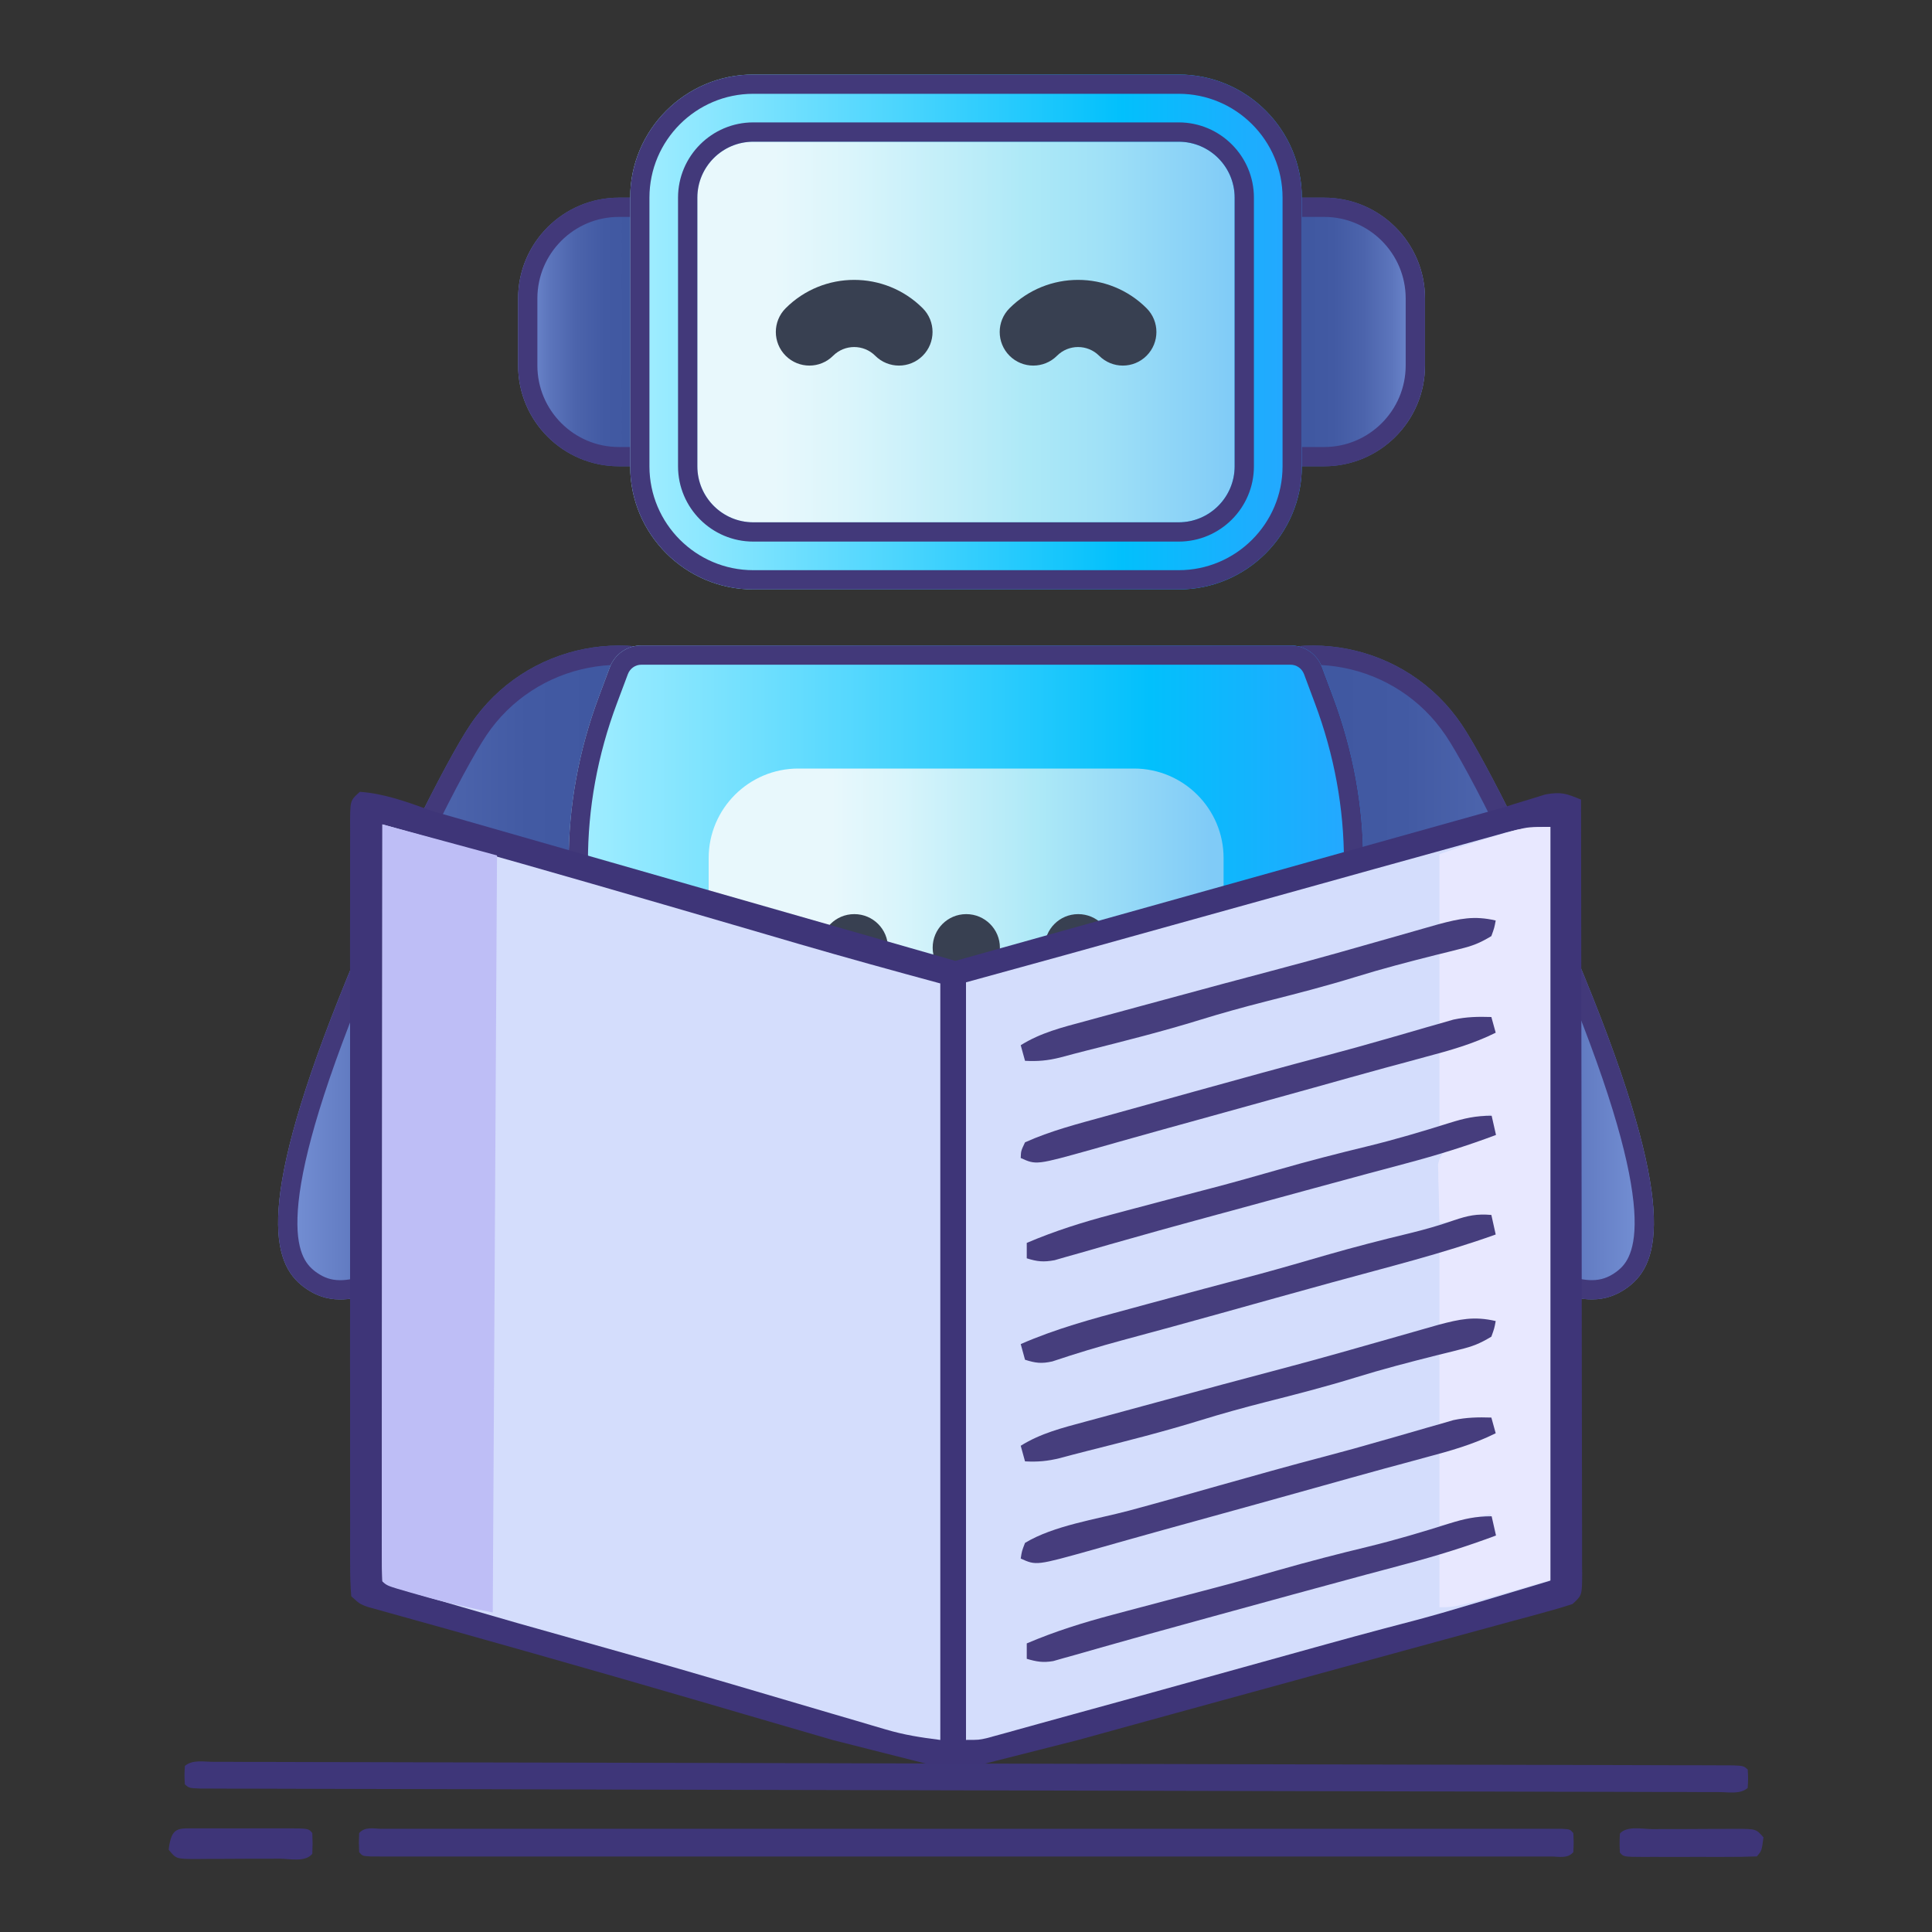 <svg width="40" height="40" viewBox="0 0 40 40" fill="none" xmlns="http://www.w3.org/2000/svg">
<rect x="0" y="0" width="40" height="40" fill="#333333" stroke="none"/>
<g clip-path="url(#clip0_16586_84544)">
<path d="M15.892 19.14C15.651 19.499 15.072 20.208 14.314 21.056C13.559 21.905 12.624 22.89 11.679 23.8C9.134 26.248 7.827 26.904 7.044 26.904C6.754 26.904 6.536 26.814 6.353 26.691C5.676 26.239 5.226 25.168 7.016 20.667C7.985 18.224 9.252 15.723 9.737 15.005C10.877 13.306 13.185 12.854 14.882 13.995C15.705 14.546 16.263 15.385 16.453 16.359C16.643 17.33 16.444 18.317 15.892 19.14Z" fill="url(#paint0_linear_16586_84544)"/>
<path fill-rule="evenodd" clip-rule="evenodd" d="M14.314 21.056C15.072 20.208 15.651 19.499 15.892 19.14C16.444 18.317 16.643 17.33 16.453 16.359C16.263 15.385 15.705 14.546 14.882 13.995C13.185 12.854 10.877 13.306 9.737 15.005C9.252 15.723 7.985 18.224 7.016 20.667C5.226 25.168 5.676 26.239 6.353 26.691C6.536 26.814 6.754 26.904 7.044 26.904C7.827 26.904 9.134 26.248 11.679 23.8C12.624 22.89 13.559 21.905 14.314 21.056ZM14.016 20.791L14.016 20.791C14.774 19.943 15.337 19.252 15.561 18.917C16.054 18.182 16.231 17.302 16.061 16.435L16.061 16.435C15.892 15.566 15.394 14.819 14.66 14.326L14.659 14.326C13.146 13.309 11.085 13.712 10.068 15.227L10.068 15.228C9.607 15.911 8.352 18.381 7.387 20.814L7.387 20.814C6.496 23.056 6.183 24.395 6.159 25.209C6.146 25.61 6.205 25.861 6.281 26.023C6.354 26.179 6.454 26.278 6.575 26.359L6.575 26.359C6.706 26.447 6.847 26.505 7.044 26.505C7.326 26.505 7.772 26.385 8.487 25.933C9.198 25.483 10.139 24.728 11.402 23.513C12.339 22.61 13.266 21.633 14.016 20.791Z" fill="#42397A"/>
<path d="M33.647 26.69C33.464 26.813 33.246 26.903 32.957 26.903C32.173 26.903 30.866 26.247 28.321 23.8C26.428 21.978 24.59 19.858 24.108 19.139C23.554 18.316 23.357 17.329 23.547 16.358C23.737 15.384 24.296 14.546 25.118 13.994C26.815 12.854 29.123 13.308 30.264 15.004C30.748 15.723 32.016 18.224 32.984 20.666C34.774 25.167 34.324 26.238 33.647 26.69Z" fill="url(#paint1_linear_16586_84544)"/>
<path fill-rule="evenodd" clip-rule="evenodd" d="M33.425 26.359L33.426 26.358C33.547 26.277 33.647 26.178 33.719 26.022C33.795 25.86 33.854 25.61 33.842 25.209C33.817 24.395 33.505 23.055 32.614 20.814L32.613 20.814C31.648 18.38 30.393 15.911 29.933 15.228L29.932 15.227C28.915 13.713 26.854 13.308 25.341 14.325L25.341 14.325C24.606 14.818 24.108 15.565 23.939 16.434L23.939 16.435C23.769 17.302 23.945 18.182 24.439 18.916L24.439 18.917C24.898 19.6 26.712 21.697 28.598 23.512C29.861 24.727 30.802 25.483 31.513 25.932C32.228 26.384 32.674 26.504 32.957 26.504C33.153 26.504 33.295 26.446 33.425 26.359ZM23.547 16.358C23.357 17.329 23.554 18.316 24.108 19.139C24.59 19.858 26.428 21.978 28.321 23.8C30.866 26.247 32.173 26.903 32.957 26.903C33.246 26.903 33.464 26.813 33.647 26.69C34.324 26.238 34.774 25.167 32.984 20.666C32.016 18.224 30.748 15.723 30.264 15.004C29.123 13.308 26.815 12.854 25.118 13.994C24.296 14.546 23.737 15.384 23.547 16.358Z" fill="#42397A"/>
<path d="M28.224 17.848C28.217 20.777 27.425 27.844 20.219 30.247C20.147 30.271 20.073 30.282 19.999 30.282C19.925 30.282 19.851 30.271 19.779 30.247C12.573 27.844 11.78 20.777 11.774 17.848C11.771 16.689 11.982 15.533 12.402 14.415L12.626 13.815C12.728 13.544 12.988 13.363 13.278 13.363H26.72C27.01 13.363 27.269 13.544 27.371 13.815L27.596 14.415C28.016 15.533 28.227 16.689 28.224 17.848Z" fill="url(#paint2_linear_16586_84544)"/>
<path fill-rule="evenodd" clip-rule="evenodd" d="M12.402 14.415C11.982 15.533 11.771 16.689 11.774 17.848C11.78 20.777 12.573 27.844 19.779 30.247C19.851 30.271 19.925 30.282 19.999 30.282C20.073 30.282 20.147 30.271 20.219 30.247C27.425 27.844 28.217 20.777 28.224 17.848C28.227 16.689 28.016 15.533 27.596 14.415L27.371 13.815C27.269 13.544 27.01 13.363 26.72 13.363H13.278C12.988 13.363 12.728 13.544 12.626 13.815L12.402 14.415ZM13 13.956C13 13.956 13 13.956 13 13.956L12.775 14.556C12.372 15.629 12.17 16.738 12.173 17.847M13 13.956C13.044 13.839 13.155 13.762 13.278 13.762H26.72C26.842 13.762 26.954 13.839 26.998 13.956C26.998 13.956 26.998 13.956 26.998 13.956L27.222 14.556L27.222 14.556C27.625 15.629 27.827 16.738 27.825 17.847C27.818 20.754 27.029 27.554 20.095 29.868C20.063 29.878 20.031 29.883 19.999 29.883C19.967 29.883 19.935 29.878 19.903 29.868C12.969 27.554 12.18 20.754 12.173 17.847" fill="#42397A"/>
<path d="M21.62 26.342H18.375C17.991 26.342 17.68 26.03 17.68 25.646C17.68 25.262 17.991 24.951 18.375 24.951H21.62C22.004 24.951 22.315 25.262 22.315 25.646C22.315 26.03 22.004 26.342 21.62 26.342Z" fill="#A4EEFF"/>
<path d="M25.333 17.766V21.474C25.333 22.497 24.501 23.329 23.479 23.329H16.526C15.504 23.329 14.672 22.497 14.672 21.474V17.766C14.672 16.744 15.504 15.912 16.526 15.912H23.479C24.501 15.912 25.333 16.744 25.333 17.766Z" fill="url(#paint3_linear_16586_84544)"/>
<path d="M17.689 20.316C17.305 20.316 16.992 20.005 16.992 19.621C16.992 19.237 17.302 18.926 17.686 18.926H17.689C18.073 18.926 18.384 19.237 18.384 19.621C18.384 20.005 18.073 20.316 17.689 20.316ZM20.006 20.316C19.622 20.316 19.31 20.005 19.31 19.621C19.31 19.237 19.62 18.926 20.004 18.926H20.006C20.39 18.926 20.702 19.237 20.702 19.621C20.702 20.005 20.39 20.316 20.006 20.316ZM22.324 20.316C21.94 20.316 21.628 20.005 21.628 19.621C21.628 19.237 21.938 18.926 22.322 18.926H22.324C22.708 18.926 23.019 19.237 23.019 19.621C23.019 20.005 22.708 20.316 22.324 20.316Z" fill="#384051"/>
<path d="M14.435 4.787V8.959C14.435 9.344 14.124 9.654 13.739 9.654H12.812C11.663 9.654 10.727 8.718 10.727 7.568V6.178C10.727 5.028 11.663 4.092 12.812 4.092H13.739C14.124 4.092 14.435 4.402 14.435 4.787Z" fill="url(#paint4_linear_16586_84544)"/>
<path fill-rule="evenodd" clip-rule="evenodd" d="M14.036 8.959V4.787C14.036 4.623 13.904 4.491 13.739 4.491H12.812C11.883 4.491 11.126 5.249 11.126 6.178V7.568C11.126 8.497 11.883 9.255 12.812 9.255H13.739C13.904 9.255 14.036 9.123 14.036 8.959ZM14.435 8.959V4.787C14.435 4.402 14.124 4.092 13.739 4.092H12.812C11.663 4.092 10.727 5.028 10.727 6.178V7.568C10.727 8.718 11.663 9.654 12.812 9.654H13.739C14.124 9.654 14.435 9.344 14.435 8.959Z" fill="#42397A"/>
<path d="M29.503 6.178V7.568C29.503 8.718 28.566 9.654 27.417 9.654H26.258C25.873 9.654 25.562 9.344 25.562 8.959V4.787C25.562 4.402 25.873 4.092 26.258 4.092H27.417C28.566 4.092 29.503 5.028 29.503 6.178Z" fill="url(#paint5_linear_16586_84544)"/>
<path fill-rule="evenodd" clip-rule="evenodd" d="M29.103 7.568V6.178C29.103 5.249 28.346 4.491 27.417 4.491H26.258C26.093 4.491 25.962 4.623 25.962 4.787V8.959C25.962 9.123 26.093 9.255 26.258 9.255H27.417C28.346 9.255 29.103 8.497 29.103 7.568ZM29.503 7.568V6.178C29.503 5.028 28.566 4.092 27.417 4.092H26.258C25.873 4.092 25.562 4.402 25.562 4.787V8.959C25.562 9.344 25.873 9.654 26.258 9.654H27.417C28.566 9.654 29.503 8.718 29.503 7.568Z" fill="#42397A"/>
<path d="M24.403 11.509H15.596C14.572 11.509 13.742 10.679 13.742 9.655V4.092C13.742 3.068 14.572 2.238 15.596 2.238H24.403C25.427 2.238 26.258 3.068 26.258 4.092V9.655C26.258 10.679 25.427 11.509 24.403 11.509Z" fill="#A4EEFF"/>
<path d="M24.403 11.509H15.596C14.572 11.509 13.742 10.679 13.742 9.655V4.092C13.742 3.068 14.572 2.238 15.596 2.238H24.403C25.427 2.238 26.258 3.068 26.258 4.092V9.655C26.258 10.679 25.427 11.509 24.403 11.509Z" fill="url(#paint6_linear_16586_84544)"/>
<path d="M18.612 7.569C18.434 7.569 18.256 7.501 18.12 7.365C17.88 7.125 17.49 7.125 17.249 7.365C16.978 7.637 16.538 7.637 16.266 7.365C15.995 7.093 15.995 6.653 16.266 6.382C17.048 5.599 18.321 5.599 19.104 6.382C19.375 6.653 19.375 7.093 19.104 7.365C18.968 7.501 18.79 7.569 18.612 7.569ZM23.247 7.569C23.069 7.569 22.892 7.501 22.756 7.365C22.515 7.125 22.125 7.125 21.885 7.365C21.613 7.637 21.173 7.637 20.901 7.365C20.63 7.093 20.63 6.653 20.901 6.382C21.684 5.599 22.957 5.599 23.739 6.382C24.01 6.653 24.01 7.093 23.739 7.365C23.603 7.501 23.425 7.569 23.247 7.569Z" fill="#384051"/>
<path d="M24.403 12.204H15.596C14.191 12.204 13.047 11.06 13.047 9.655V4.092C13.047 2.687 14.191 1.543 15.596 1.543H24.403C25.809 1.543 26.953 2.687 26.953 4.092V9.655C26.953 11.06 25.809 12.204 24.403 12.204ZM15.596 2.934C14.957 2.934 14.438 3.453 14.438 4.092V9.655C14.438 10.294 14.957 10.814 15.596 10.814H24.403C25.042 10.814 25.562 10.294 25.562 9.655V4.092C25.562 3.453 25.042 2.934 24.403 2.934H15.596Z" fill="url(#paint7_linear_16586_84544)"/>
<path fill-rule="evenodd" clip-rule="evenodd" d="M15.596 11.805H24.403C25.589 11.805 26.554 10.84 26.554 9.655V4.092C26.554 2.907 25.589 1.942 24.403 1.942H15.596C14.411 1.942 13.446 2.907 13.446 4.092V9.655C13.446 10.84 14.411 11.805 15.596 11.805ZM14.038 4.092C14.038 3.233 14.737 2.534 15.596 2.534H24.403C25.263 2.534 25.961 3.233 25.961 4.092V9.655C25.961 10.514 25.263 11.213 24.403 11.213H15.596C14.737 11.213 14.038 10.514 14.038 9.655V4.092ZM15.596 12.204H24.403C25.809 12.204 26.953 11.06 26.953 9.655V4.092C26.953 2.687 25.809 1.543 24.403 1.543H15.596C14.191 1.543 13.047 2.687 13.047 4.092V9.655C13.047 11.06 14.191 12.204 15.596 12.204ZM14.438 4.092C14.438 3.453 14.957 2.934 15.596 2.934H24.403C25.042 2.934 25.562 3.453 25.562 4.092V9.655C25.562 10.294 25.042 10.814 24.403 10.814H15.596C14.957 10.814 14.438 10.294 14.438 9.655V4.092Z" fill="#42397A"/>
<path d="M31.369 16.64L31.131 16.716L19.78 19.894L8.963 16.796C8.937 16.787 8.911 16.777 8.884 16.768L8.882 16.767C8.425 16.601 7.943 16.427 7.45 16.394C7.373 16.463 7.326 16.506 7.297 16.556C7.251 16.638 7.25 16.74 7.248 17.007L7.249 17.2C7.248 17.416 7.248 17.632 7.248 17.848C7.248 18.007 7.248 18.166 7.248 18.325C7.247 18.757 7.247 19.19 7.247 19.622C7.248 20.081 7.248 20.541 7.248 21.001C7.247 21.77 7.247 22.539 7.248 23.308C7.249 24.205 7.249 25.102 7.248 25.999C7.248 26.773 7.247 27.548 7.247 28.323L7.248 28.512V28.514C7.248 28.912 7.248 29.309 7.248 29.707C7.247 30.149 7.247 30.591 7.248 31.032C7.248 31.195 7.248 31.357 7.249 31.519L7.249 31.523C7.248 31.749 7.247 31.975 7.248 32.2L7.249 32.404C7.248 32.622 7.254 32.831 7.272 33.049L7.272 33.049C7.377 33.144 7.42 33.183 7.471 33.211C7.505 33.23 7.543 33.244 7.608 33.268L7.608 33.268C9.887 33.901 12.161 34.543 14.43 35.205C14.727 35.292 15.025 35.379 15.322 35.466C15.963 35.652 16.603 35.839 17.243 36.026L19.781 36.669L22.317 36.026C22.774 35.9 23.231 35.774 23.688 35.648L24.256 35.492C25.427 35.17 26.597 34.849 27.768 34.529C28.161 34.422 28.554 34.315 28.948 34.208L29.009 34.191C29.317 34.106 29.626 34.022 29.934 33.938C30.275 33.846 30.615 33.753 30.955 33.66C31.083 33.625 31.211 33.59 31.338 33.555C31.46 33.523 31.582 33.49 31.704 33.457L32.036 33.365C32.211 33.318 32.385 33.267 32.556 33.21C32.754 33.031 32.754 33.031 32.757 32.596L32.755 32.403C32.756 32.187 32.756 31.97 32.755 31.753C32.754 31.594 32.754 31.435 32.754 31.276C32.754 30.843 32.754 30.41 32.752 29.977C32.751 29.517 32.751 29.057 32.75 28.596C32.75 27.727 32.749 26.859 32.747 25.99C32.745 24.993 32.744 23.995 32.743 22.998C32.741 20.851 32.738 18.703 32.734 16.555C32.434 16.432 32.325 16.387 31.992 16.449L31.682 16.545L31.369 16.64Z" fill="#3E3578"/>
<path d="M32.099 17.121C32.099 22.27 32.099 27.42 32.099 32.725C29.771 33.426 29.771 33.426 28.652 33.718C28.26 33.821 27.869 33.929 27.478 34.037C27.392 34.061 27.307 34.084 27.218 34.109C26.464 34.317 25.71 34.527 24.956 34.737C24.069 34.984 23.181 35.229 22.293 35.472C22.039 35.542 21.786 35.612 21.532 35.682C21.37 35.727 21.208 35.772 21.045 35.817C20.971 35.837 20.896 35.858 20.819 35.88C20.75 35.899 20.681 35.918 20.61 35.937C20.52 35.962 20.52 35.962 20.428 35.987C20.267 36.023 20.267 36.023 20 36.023C20 30.847 20 25.671 20 20.338C20.675 20.153 21.35 19.967 22.046 19.775C22.49 19.652 22.933 19.529 23.376 19.405C23.614 19.339 23.851 19.273 24.088 19.207C24.179 19.182 24.179 19.182 24.271 19.156C25.28 18.875 26.289 18.594 27.299 18.314C27.686 18.206 28.074 18.098 28.462 17.99C28.918 17.863 29.374 17.737 29.83 17.611C29.992 17.566 30.154 17.521 30.316 17.476C30.536 17.415 30.756 17.354 30.977 17.293C31.04 17.276 31.103 17.258 31.168 17.239C31.503 17.148 31.741 17.121 32.099 17.121Z" fill="#D4DDFC"/>
<path d="M7.917 17.068C8.269 17.167 8.62 17.265 8.972 17.364C9.091 17.398 9.211 17.431 9.33 17.465C11.288 18.013 13.24 18.58 15.191 19.149C15.423 19.217 15.656 19.285 15.889 19.353C16.105 19.416 16.322 19.479 16.538 19.543C17.511 19.826 18.489 20.096 19.468 20.361C19.468 25.53 19.468 30.699 19.468 36.024C19.049 35.97 18.726 35.921 18.336 35.806C18.239 35.778 18.142 35.749 18.043 35.72C17.888 35.674 17.888 35.674 17.73 35.627C17.562 35.578 17.395 35.529 17.227 35.48C16.993 35.411 16.758 35.342 16.524 35.273C16.067 35.138 15.609 35.004 15.152 34.869C15.037 34.836 14.923 34.802 14.809 34.769C13.849 34.487 12.887 34.214 11.924 33.945C11.13 33.724 10.337 33.498 9.547 33.267C9.352 33.21 9.157 33.154 8.962 33.097C8.836 33.06 8.711 33.023 8.585 32.987C8.42 32.939 8.42 32.939 8.253 32.89C8.006 32.811 8.006 32.811 7.917 32.731C7.909 32.529 7.906 32.329 7.907 32.127C7.906 32.062 7.906 31.998 7.906 31.933C7.906 31.716 7.907 31.5 7.907 31.284C7.907 31.13 7.907 30.975 7.907 30.821C7.907 30.401 7.908 29.98 7.908 29.56C7.909 29.121 7.909 28.682 7.909 28.244C7.909 27.412 7.91 26.581 7.911 25.749C7.912 24.803 7.912 23.857 7.913 22.91C7.914 20.963 7.915 19.016 7.917 17.068Z" fill="#D4DDFC"/>
<path d="M7.917 17.068C9.092 17.387 9.092 17.387 10.29 17.711C10.261 22.884 10.232 28.056 10.202 33.385C9.678 33.279 9.174 33.167 8.664 33.019C8.601 33.001 8.539 32.983 8.474 32.965C8.016 32.833 8.016 32.833 7.917 32.742C7.908 32.54 7.906 32.34 7.907 32.138C7.906 32.073 7.906 32.009 7.906 31.943C7.906 31.727 7.907 31.511 7.907 31.294C7.907 31.14 7.907 30.985 7.907 30.831C7.907 30.41 7.908 29.99 7.908 29.569C7.909 29.13 7.909 28.691 7.909 28.252C7.909 27.42 7.91 26.588 7.911 25.756C7.912 24.808 7.912 23.861 7.913 22.914C7.914 20.966 7.915 19.017 7.917 17.068Z" fill="#BEBEF6"/>
<path d="M32.098 17.121C32.098 22.267 32.098 27.412 32.098 32.714C30.157 33.276 30.157 33.276 29.803 33.276C29.803 32.879 29.803 32.481 29.803 32.071C30.328 31.912 30.328 31.912 30.862 31.749C30.862 31.617 30.862 31.484 30.862 31.347C30.513 31.427 30.163 31.506 29.803 31.588C29.803 31.058 29.803 30.528 29.803 29.981C30.328 29.822 30.328 29.822 30.862 29.66C30.862 29.58 30.862 29.5 30.862 29.418C30.513 29.445 30.163 29.471 29.803 29.499C29.803 28.995 29.803 28.491 29.803 27.972C30.066 27.892 30.328 27.812 30.598 27.73C30.729 27.651 30.729 27.651 30.862 27.57C30.862 27.49 30.862 27.411 30.862 27.329C30.338 27.368 30.338 27.368 29.803 27.409C29.803 26.905 29.803 26.401 29.803 25.882C30.153 25.776 30.502 25.67 30.862 25.56C30.862 25.454 30.862 25.348 30.862 25.239C30.338 25.279 30.338 25.279 29.803 25.319C29.796 25.096 29.791 24.874 29.787 24.651C29.785 24.588 29.782 24.525 29.78 24.46C29.779 24.399 29.779 24.338 29.778 24.275C29.776 24.219 29.775 24.163 29.773 24.106C29.813 23.906 29.897 23.838 30.068 23.712C30.268 23.636 30.268 23.636 30.482 23.576C30.553 23.556 30.625 23.536 30.698 23.515C30.752 23.5 30.806 23.486 30.862 23.471C30.862 23.338 30.862 23.205 30.862 23.069C30.513 23.148 30.163 23.228 29.803 23.31C29.803 22.779 29.803 22.249 29.803 21.702C30.153 21.596 30.502 21.49 30.862 21.381C30.862 21.301 30.862 21.222 30.862 21.14C30.338 21.18 30.338 21.18 29.803 21.22C29.803 20.716 29.803 20.212 29.803 19.693C30.066 19.613 30.328 19.534 30.598 19.452C30.685 19.399 30.772 19.346 30.862 19.291C30.862 19.212 30.862 19.132 30.862 19.05C30.513 19.077 30.163 19.103 29.803 19.131C29.803 18.653 29.803 18.176 29.803 17.684C30.236 17.536 30.66 17.393 31.1 17.267C31.242 17.225 31.242 17.225 31.387 17.183C31.657 17.121 31.657 17.121 32.098 17.121Z" fill="#E8E8FF"/>
<path d="M7.903 37.863C7.99 37.863 8.077 37.862 8.167 37.862C8.265 37.862 8.363 37.863 8.461 37.863C8.564 37.863 8.668 37.863 8.771 37.862C9.055 37.862 9.34 37.862 9.625 37.862C9.932 37.863 10.238 37.862 10.545 37.862C11.146 37.862 11.747 37.862 12.348 37.862C12.836 37.862 13.325 37.862 13.813 37.862C13.917 37.862 13.917 37.862 14.023 37.862C14.164 37.862 14.305 37.862 14.446 37.862C15.769 37.862 17.091 37.862 18.414 37.863C19.55 37.863 20.686 37.863 21.823 37.863C23.14 37.862 24.458 37.862 25.776 37.862C25.916 37.862 26.057 37.862 26.197 37.862C26.266 37.862 26.335 37.862 26.407 37.862C26.895 37.862 27.383 37.862 27.871 37.862C28.465 37.862 29.059 37.862 29.654 37.862C29.957 37.863 30.261 37.863 30.564 37.862C30.842 37.862 31.119 37.862 31.396 37.863C31.497 37.863 31.598 37.863 31.699 37.862C31.835 37.862 31.971 37.863 32.107 37.863C32.183 37.863 32.259 37.863 32.337 37.863C32.506 37.873 32.506 37.873 32.574 37.952C32.583 38.15 32.583 38.15 32.574 38.347C32.452 38.489 32.272 38.436 32.107 38.437C32.02 38.437 31.933 38.437 31.843 38.437C31.745 38.437 31.647 38.437 31.549 38.437C31.446 38.437 31.343 38.437 31.24 38.437C30.955 38.437 30.67 38.437 30.385 38.437C30.079 38.437 29.772 38.437 29.465 38.437C28.864 38.438 28.263 38.437 27.662 38.437C27.174 38.437 26.686 38.437 26.197 38.437C26.093 38.437 26.093 38.437 25.987 38.437C25.846 38.437 25.705 38.437 25.564 38.437C24.242 38.437 22.919 38.437 21.596 38.437C20.46 38.436 19.324 38.437 18.188 38.437C16.87 38.437 15.552 38.437 14.234 38.437C14.094 38.437 13.954 38.437 13.813 38.437C13.744 38.437 13.675 38.437 13.604 38.437C13.116 38.437 12.628 38.437 12.14 38.437C11.545 38.438 10.951 38.438 10.357 38.437C10.053 38.437 9.75 38.437 9.446 38.437C9.169 38.437 8.891 38.437 8.614 38.437C8.513 38.437 8.412 38.437 8.311 38.437C8.175 38.437 8.039 38.437 7.903 38.437C7.827 38.437 7.751 38.436 7.673 38.436C7.504 38.426 7.504 38.426 7.436 38.347C7.428 38.15 7.428 38.15 7.436 37.952C7.558 37.811 7.738 37.863 7.903 37.863Z" fill="#3E3679"/>
<path d="M4.43 36.477C4.542 36.477 4.654 36.477 4.77 36.477C4.896 36.478 5.022 36.478 5.148 36.479C5.281 36.479 5.414 36.479 5.546 36.479C5.913 36.48 6.279 36.481 6.646 36.482C7.041 36.483 7.435 36.484 7.83 36.484C8.604 36.486 9.377 36.488 10.151 36.49C10.78 36.491 11.408 36.493 12.037 36.494C12.171 36.495 12.171 36.495 12.307 36.495C12.489 36.495 12.67 36.496 12.851 36.496C14.554 36.5 16.256 36.504 17.959 36.508C19.421 36.512 20.884 36.515 22.346 36.518C24.042 36.522 25.739 36.526 27.435 36.53C27.615 36.53 27.796 36.531 27.977 36.531C28.066 36.531 28.155 36.531 28.246 36.532C28.874 36.533 29.503 36.534 30.131 36.536C30.896 36.537 31.661 36.539 32.426 36.541C32.816 36.542 33.207 36.543 33.598 36.544C33.955 36.545 34.312 36.545 34.669 36.547C34.799 36.547 34.928 36.547 35.058 36.547C35.233 36.548 35.409 36.548 35.584 36.549C35.682 36.549 35.779 36.55 35.88 36.55C36.097 36.56 36.097 36.56 36.185 36.636C36.195 36.827 36.195 36.827 36.184 37.018C36.026 37.154 35.794 37.103 35.582 37.103C35.47 37.103 35.358 37.103 35.242 37.103C35.116 37.102 34.99 37.102 34.864 37.101C34.731 37.101 34.598 37.101 34.466 37.101C34.099 37.1 33.733 37.099 33.366 37.098C32.971 37.097 32.577 37.096 32.182 37.096C31.408 37.094 30.635 37.093 29.861 37.09C29.232 37.089 28.604 37.087 27.975 37.086C27.841 37.086 27.841 37.086 27.705 37.085C27.523 37.085 27.342 37.085 27.161 37.084C25.458 37.081 23.756 37.076 22.053 37.072C20.591 37.068 19.128 37.065 17.666 37.062C15.97 37.059 14.273 37.055 12.577 37.051C12.397 37.05 12.216 37.05 12.035 37.049C11.946 37.049 11.857 37.049 11.766 37.049C11.138 37.047 10.509 37.046 9.881 37.044C9.116 37.043 8.351 37.041 7.586 37.039C7.196 37.038 6.805 37.037 6.414 37.036C6.057 37.036 5.7 37.035 5.343 37.033C5.213 37.033 5.083 37.033 4.954 37.033C4.778 37.032 4.603 37.032 4.428 37.031C4.33 37.031 4.233 37.031 4.132 37.03C3.915 37.02 3.915 37.02 3.827 36.944C3.817 36.753 3.817 36.753 3.828 36.562C3.986 36.426 4.217 36.477 4.43 36.477Z" fill="#3E3679"/>
<path d="M30.967 19.058C30.939 19.209 30.939 19.209 30.877 19.381C30.636 19.526 30.491 19.583 30.219 19.649C30.142 19.669 30.066 19.688 29.986 19.708C29.863 19.738 29.863 19.738 29.738 19.769C29.174 19.911 28.615 20.056 28.061 20.228C27.449 20.417 26.83 20.576 26.207 20.734C25.748 20.851 25.294 20.976 24.843 21.116C24.071 21.354 23.286 21.552 22.5 21.75C22.314 21.797 22.128 21.846 21.943 21.896C21.687 21.959 21.485 21.977 21.222 21.963C21.193 21.857 21.163 21.75 21.133 21.64C21.547 21.381 21.992 21.27 22.47 21.142C22.557 21.118 22.644 21.094 22.733 21.07C23.012 20.994 23.29 20.919 23.569 20.843C23.752 20.794 23.935 20.744 24.119 20.694C24.909 20.479 25.699 20.266 26.491 20.057C27.298 19.844 28.099 19.616 28.9 19.387C29.086 19.334 29.271 19.281 29.457 19.228C29.564 19.197 29.672 19.166 29.784 19.135C30.22 19.019 30.521 18.954 30.967 19.058Z" fill="#463E7D"/>
<path d="M30.967 27.351C30.939 27.502 30.939 27.502 30.877 27.674C30.636 27.819 30.491 27.876 30.219 27.942C30.142 27.962 30.066 27.981 29.986 28.001C29.863 28.031 29.863 28.031 29.738 28.062C29.174 28.204 28.615 28.349 28.061 28.521C27.449 28.71 26.83 28.869 26.207 29.027C25.748 29.144 25.294 29.269 24.843 29.409C24.071 29.647 23.286 29.845 22.5 30.043C22.314 30.09 22.128 30.139 21.943 30.189C21.687 30.252 21.485 30.27 21.222 30.256C21.193 30.149 21.163 30.043 21.133 29.933C21.547 29.674 21.992 29.563 22.47 29.434C22.557 29.411 22.644 29.387 22.733 29.363C23.012 29.287 23.29 29.211 23.569 29.136C23.752 29.086 23.935 29.037 24.119 28.987C24.909 28.771 25.699 28.559 26.491 28.35C27.298 28.137 28.099 27.909 28.9 27.68C29.086 27.627 29.271 27.574 29.457 27.521C29.564 27.49 29.672 27.459 29.784 27.428C30.22 27.312 30.521 27.247 30.967 27.351Z" fill="#463E7D"/>
<path d="M30.877 25.154C30.922 25.355 30.922 25.355 30.967 25.559C29.867 25.954 28.718 26.237 27.588 26.548C26.821 26.759 26.056 26.972 25.291 27.186C24.611 27.376 23.931 27.562 23.249 27.745C22.755 27.878 22.269 28.025 21.787 28.187C21.561 28.237 21.439 28.221 21.222 28.152C21.193 28.045 21.163 27.938 21.133 27.828C21.854 27.512 22.602 27.309 23.368 27.104C23.501 27.067 23.635 27.031 23.769 26.995C24.534 26.787 25.299 26.583 26.066 26.381C26.534 26.254 26.999 26.119 27.464 25.984C28.028 25.822 28.595 25.675 29.166 25.538C29.486 25.46 29.794 25.373 30.102 25.265C30.394 25.167 30.572 25.128 30.877 25.154Z" fill="#463E7D"/>
<path d="M30.883 23.1C30.927 23.297 30.927 23.297 30.973 23.498C30.367 23.726 29.758 23.915 29.129 24.082C28.947 24.131 28.766 24.179 28.585 24.228C28.447 24.265 28.447 24.265 28.306 24.302C27.872 24.419 27.439 24.537 27.006 24.655C26.835 24.702 26.664 24.749 26.493 24.795C26.408 24.818 26.324 24.841 26.236 24.865C25.984 24.934 25.731 25.003 25.478 25.072C25.395 25.094 25.312 25.117 25.226 25.14C25.058 25.186 24.891 25.231 24.723 25.277C24.247 25.406 23.773 25.538 23.3 25.673C23.195 25.703 23.089 25.733 22.981 25.763C22.775 25.822 22.57 25.88 22.365 25.94C22.226 25.979 22.226 25.979 22.084 26.019C22.002 26.043 21.92 26.066 21.835 26.091C21.605 26.133 21.477 26.121 21.258 26.052C21.258 25.946 21.258 25.841 21.258 25.733C21.838 25.485 22.424 25.301 23.04 25.139C23.13 25.115 23.22 25.091 23.313 25.066C23.898 24.91 24.485 24.756 25.071 24.603C25.539 24.481 26.002 24.349 26.466 24.217C27.081 24.04 27.699 23.881 28.323 23.73C28.892 23.591 29.45 23.425 30.007 23.25C30.319 23.152 30.549 23.1 30.883 23.1Z" fill="#463D7D"/>
<path d="M30.877 21.056C30.922 21.217 30.922 21.217 30.967 21.381C30.501 21.613 30.023 21.747 29.514 21.882C29.329 21.932 29.144 21.983 28.959 22.033C28.815 22.072 28.815 22.072 28.668 22.111C28.182 22.244 27.697 22.38 27.212 22.516C26.393 22.744 25.574 22.972 24.754 23.198C24.312 23.319 23.871 23.442 23.43 23.566C23.291 23.605 23.291 23.605 23.149 23.645C22.972 23.695 22.796 23.745 22.619 23.795C21.454 24.121 21.454 24.121 21.133 23.975C21.138 23.828 21.138 23.828 21.222 23.651C21.749 23.413 22.311 23.269 22.873 23.114C22.971 23.087 23.07 23.059 23.172 23.031C23.486 22.943 23.802 22.856 24.116 22.769C24.325 22.711 24.533 22.653 24.741 22.595C25.663 22.339 26.585 22.085 27.51 21.84C27.893 21.739 28.274 21.633 28.655 21.523C28.752 21.496 28.85 21.468 28.95 21.439C29.148 21.382 29.345 21.325 29.542 21.267C29.686 21.226 29.686 21.226 29.834 21.184C29.918 21.16 30.003 21.135 30.091 21.11C30.361 21.052 30.601 21.047 30.877 21.056Z" fill="#463D7D"/>
<path d="M30.877 29.349C30.922 29.51 30.922 29.51 30.967 29.674C30.501 29.906 30.023 30.04 29.514 30.175C29.329 30.225 29.144 30.276 28.959 30.326C28.815 30.365 28.815 30.365 28.668 30.404C28.182 30.537 27.697 30.673 27.212 30.809C26.393 31.038 25.574 31.265 24.754 31.491C24.312 31.612 23.871 31.735 23.43 31.859C23.291 31.898 23.291 31.898 23.149 31.938C22.972 31.988 22.796 32.038 22.619 32.088C21.454 32.414 21.454 32.414 21.133 32.268C21.156 32.115 21.156 32.115 21.222 31.944C21.818 31.584 22.687 31.459 23.371 31.277C23.989 31.111 24.603 30.937 25.217 30.763C25.957 30.554 26.697 30.346 27.442 30.151C27.832 30.049 28.219 29.941 28.606 29.829C28.711 29.8 28.815 29.77 28.923 29.739C29.13 29.68 29.338 29.62 29.545 29.559C29.688 29.519 29.688 29.519 29.834 29.477C29.918 29.452 30.003 29.428 30.091 29.402C30.361 29.345 30.601 29.34 30.877 29.349Z" fill="#463D7D"/>
<path d="M30.883 31.393C30.927 31.59 30.927 31.59 30.973 31.791C30.367 32.018 29.758 32.208 29.129 32.375C28.947 32.423 28.765 32.472 28.584 32.521C28.492 32.546 28.4 32.57 28.305 32.595C27.877 32.71 27.45 32.826 27.023 32.943C26.939 32.966 26.856 32.989 26.769 33.012C26.218 33.162 25.667 33.313 25.117 33.465C24.922 33.519 24.727 33.572 24.532 33.626C24.046 33.759 23.56 33.894 23.074 34.032C22.981 34.059 22.887 34.085 22.79 34.112C22.612 34.162 22.434 34.213 22.257 34.264C22.138 34.297 22.138 34.297 22.016 34.331C21.912 34.361 21.912 34.361 21.806 34.391C21.593 34.427 21.462 34.404 21.258 34.344C21.258 34.238 21.258 34.133 21.258 34.025C21.838 33.777 22.424 33.594 23.04 33.431C23.13 33.407 23.22 33.383 23.313 33.358C23.898 33.202 24.485 33.048 25.071 32.895C25.539 32.773 26.002 32.642 26.466 32.509C27.081 32.333 27.699 32.173 28.323 32.023C28.892 31.884 29.45 31.718 30.007 31.542C30.319 31.445 30.549 31.393 30.883 31.393Z" fill="#463D7D"/>
<path d="M34.214 37.87C34.275 37.87 34.336 37.87 34.399 37.869C34.528 37.869 34.657 37.869 34.786 37.869C34.984 37.869 35.183 37.867 35.381 37.866C35.506 37.865 35.632 37.865 35.757 37.865C35.846 37.864 35.846 37.864 35.937 37.864C36.357 37.865 36.357 37.865 36.511 38.041C36.474 38.32 36.474 38.32 36.373 38.435C36.169 38.443 35.967 38.446 35.764 38.445C35.672 38.446 35.672 38.446 35.578 38.446C35.449 38.446 35.319 38.446 35.19 38.445C34.991 38.445 34.792 38.445 34.593 38.446C34.467 38.446 34.342 38.446 34.216 38.445C34.156 38.446 34.096 38.446 34.035 38.446C33.615 38.444 33.615 38.444 33.538 38.356C33.529 38.159 33.529 38.159 33.538 37.962C33.684 37.795 34.011 37.87 34.214 37.87Z" fill="#3E3578"/>
<path d="M4.058 37.854C4.148 37.854 4.148 37.854 4.24 37.854C4.301 37.854 4.362 37.854 4.425 37.854C4.555 37.854 4.684 37.854 4.814 37.855C5.013 37.855 5.212 37.855 5.411 37.854C5.536 37.854 5.662 37.854 5.787 37.854C5.847 37.854 5.907 37.854 5.969 37.854C6.389 37.856 6.389 37.856 6.466 37.952C6.474 38.166 6.474 38.166 6.466 38.381C6.319 38.563 5.992 38.481 5.79 38.482C5.729 38.482 5.668 38.482 5.605 38.483C5.476 38.483 5.346 38.483 5.217 38.483C5.019 38.483 4.821 38.485 4.623 38.486C4.497 38.487 4.372 38.487 4.247 38.487C4.157 38.488 4.157 38.488 4.066 38.489C3.646 38.487 3.646 38.487 3.492 38.295C3.551 37.812 3.687 37.856 4.058 37.854Z" fill="#3E3578"/>
</g>
<defs>
<linearGradient id="paint0_linear_16586_84544" x1="5.758" y1="20.134" x2="16.523" y2="20.134" gradientUnits="userSpaceOnUse">
<stop offset="0.004" stop-color="#7994D8"/>
<stop offset="0.037" stop-color="#728DD2"/>
<stop offset="0.175" stop-color="#5C75BC"/>
<stop offset="0.321" stop-color="#4C64AC"/>
<stop offset="0.48" stop-color="#425AA3"/>
<stop offset="0.677" stop-color="#3F57A0"/>
<stop offset="1" stop-color="#2A428B"/>
</linearGradient>
<linearGradient id="paint1_linear_16586_84544" x1="34.242" y1="20.134" x2="23.477" y2="20.134" gradientUnits="userSpaceOnUse">
<stop offset="0.004" stop-color="#7994D8"/>
<stop offset="0.037" stop-color="#728DD2"/>
<stop offset="0.175" stop-color="#5C75BC"/>
<stop offset="0.321" stop-color="#4C64AC"/>
<stop offset="0.48" stop-color="#425AA3"/>
<stop offset="0.677" stop-color="#3F57A0"/>
<stop offset="1" stop-color="#2A428B"/>
</linearGradient>
<linearGradient id="paint2_linear_16586_84544" x1="11.774" y1="21.823" x2="28.224" y2="21.823" gradientUnits="userSpaceOnUse">
<stop stop-color="#A4EEFF"/>
<stop offset="0.732" stop-color="#02C0FC"/>
<stop offset="1" stop-color="#27A6FF"/>
</linearGradient>
<linearGradient id="paint3_linear_16586_84544" x1="14.672" y1="19.62" x2="25.333" y2="19.62" gradientUnits="userSpaceOnUse">
<stop offset="0.239" stop-color="#E8F8FC"/>
<stop offset="0.36" stop-color="#DAF5FB"/>
<stop offset="0.586" stop-color="#B6EBF8"/>
<stop offset="0.638" stop-color="#ADE9F7"/>
<stop offset="0.973" stop-color="#80CBF7"/>
</linearGradient>
<linearGradient id="paint4_linear_16586_84544" x1="10.727" y1="6.873" x2="14.435" y2="6.873" gradientUnits="userSpaceOnUse">
<stop offset="0.004" stop-color="#7994D8"/>
<stop offset="0.037" stop-color="#728DD2"/>
<stop offset="0.175" stop-color="#5C75BC"/>
<stop offset="0.321" stop-color="#4C64AC"/>
<stop offset="0.48" stop-color="#425AA3"/>
<stop offset="0.677" stop-color="#3F57A0"/>
<stop offset="1" stop-color="#2A428B"/>
</linearGradient>
<linearGradient id="paint5_linear_16586_84544" x1="29.503" y1="6.873" x2="25.562" y2="6.873" gradientUnits="userSpaceOnUse">
<stop offset="0.004" stop-color="#7994D8"/>
<stop offset="0.037" stop-color="#728DD2"/>
<stop offset="0.175" stop-color="#5C75BC"/>
<stop offset="0.321" stop-color="#4C64AC"/>
<stop offset="0.48" stop-color="#425AA3"/>
<stop offset="0.677" stop-color="#3F57A0"/>
<stop offset="1" stop-color="#2A428B"/>
</linearGradient>
<linearGradient id="paint6_linear_16586_84544" x1="13.742" y1="6.874" x2="26.258" y2="6.874" gradientUnits="userSpaceOnUse">
<stop offset="0.184" stop-color="#E8F8FC"/>
<stop offset="0.31" stop-color="#DAF5FB"/>
<stop offset="0.547" stop-color="#B6EBF8"/>
<stop offset="0.601" stop-color="#ADE9F7"/>
<stop offset="0.723" stop-color="#A0E1F7"/>
<stop offset="0.943" stop-color="#80CBF7"/>
</linearGradient>
<linearGradient id="paint7_linear_16586_84544" x1="13.047" y1="6.874" x2="26.953" y2="6.874" gradientUnits="userSpaceOnUse">
<stop stop-color="#A4EEFF"/>
<stop offset="0.732" stop-color="#02C0FC"/>
<stop offset="1" stop-color="#27A6FF"/>
</linearGradient>
<clipPath id="clip0_16586_84544">
<rect width="40" height="40" fill="white"/>
</clipPath>
</defs>
</svg>
